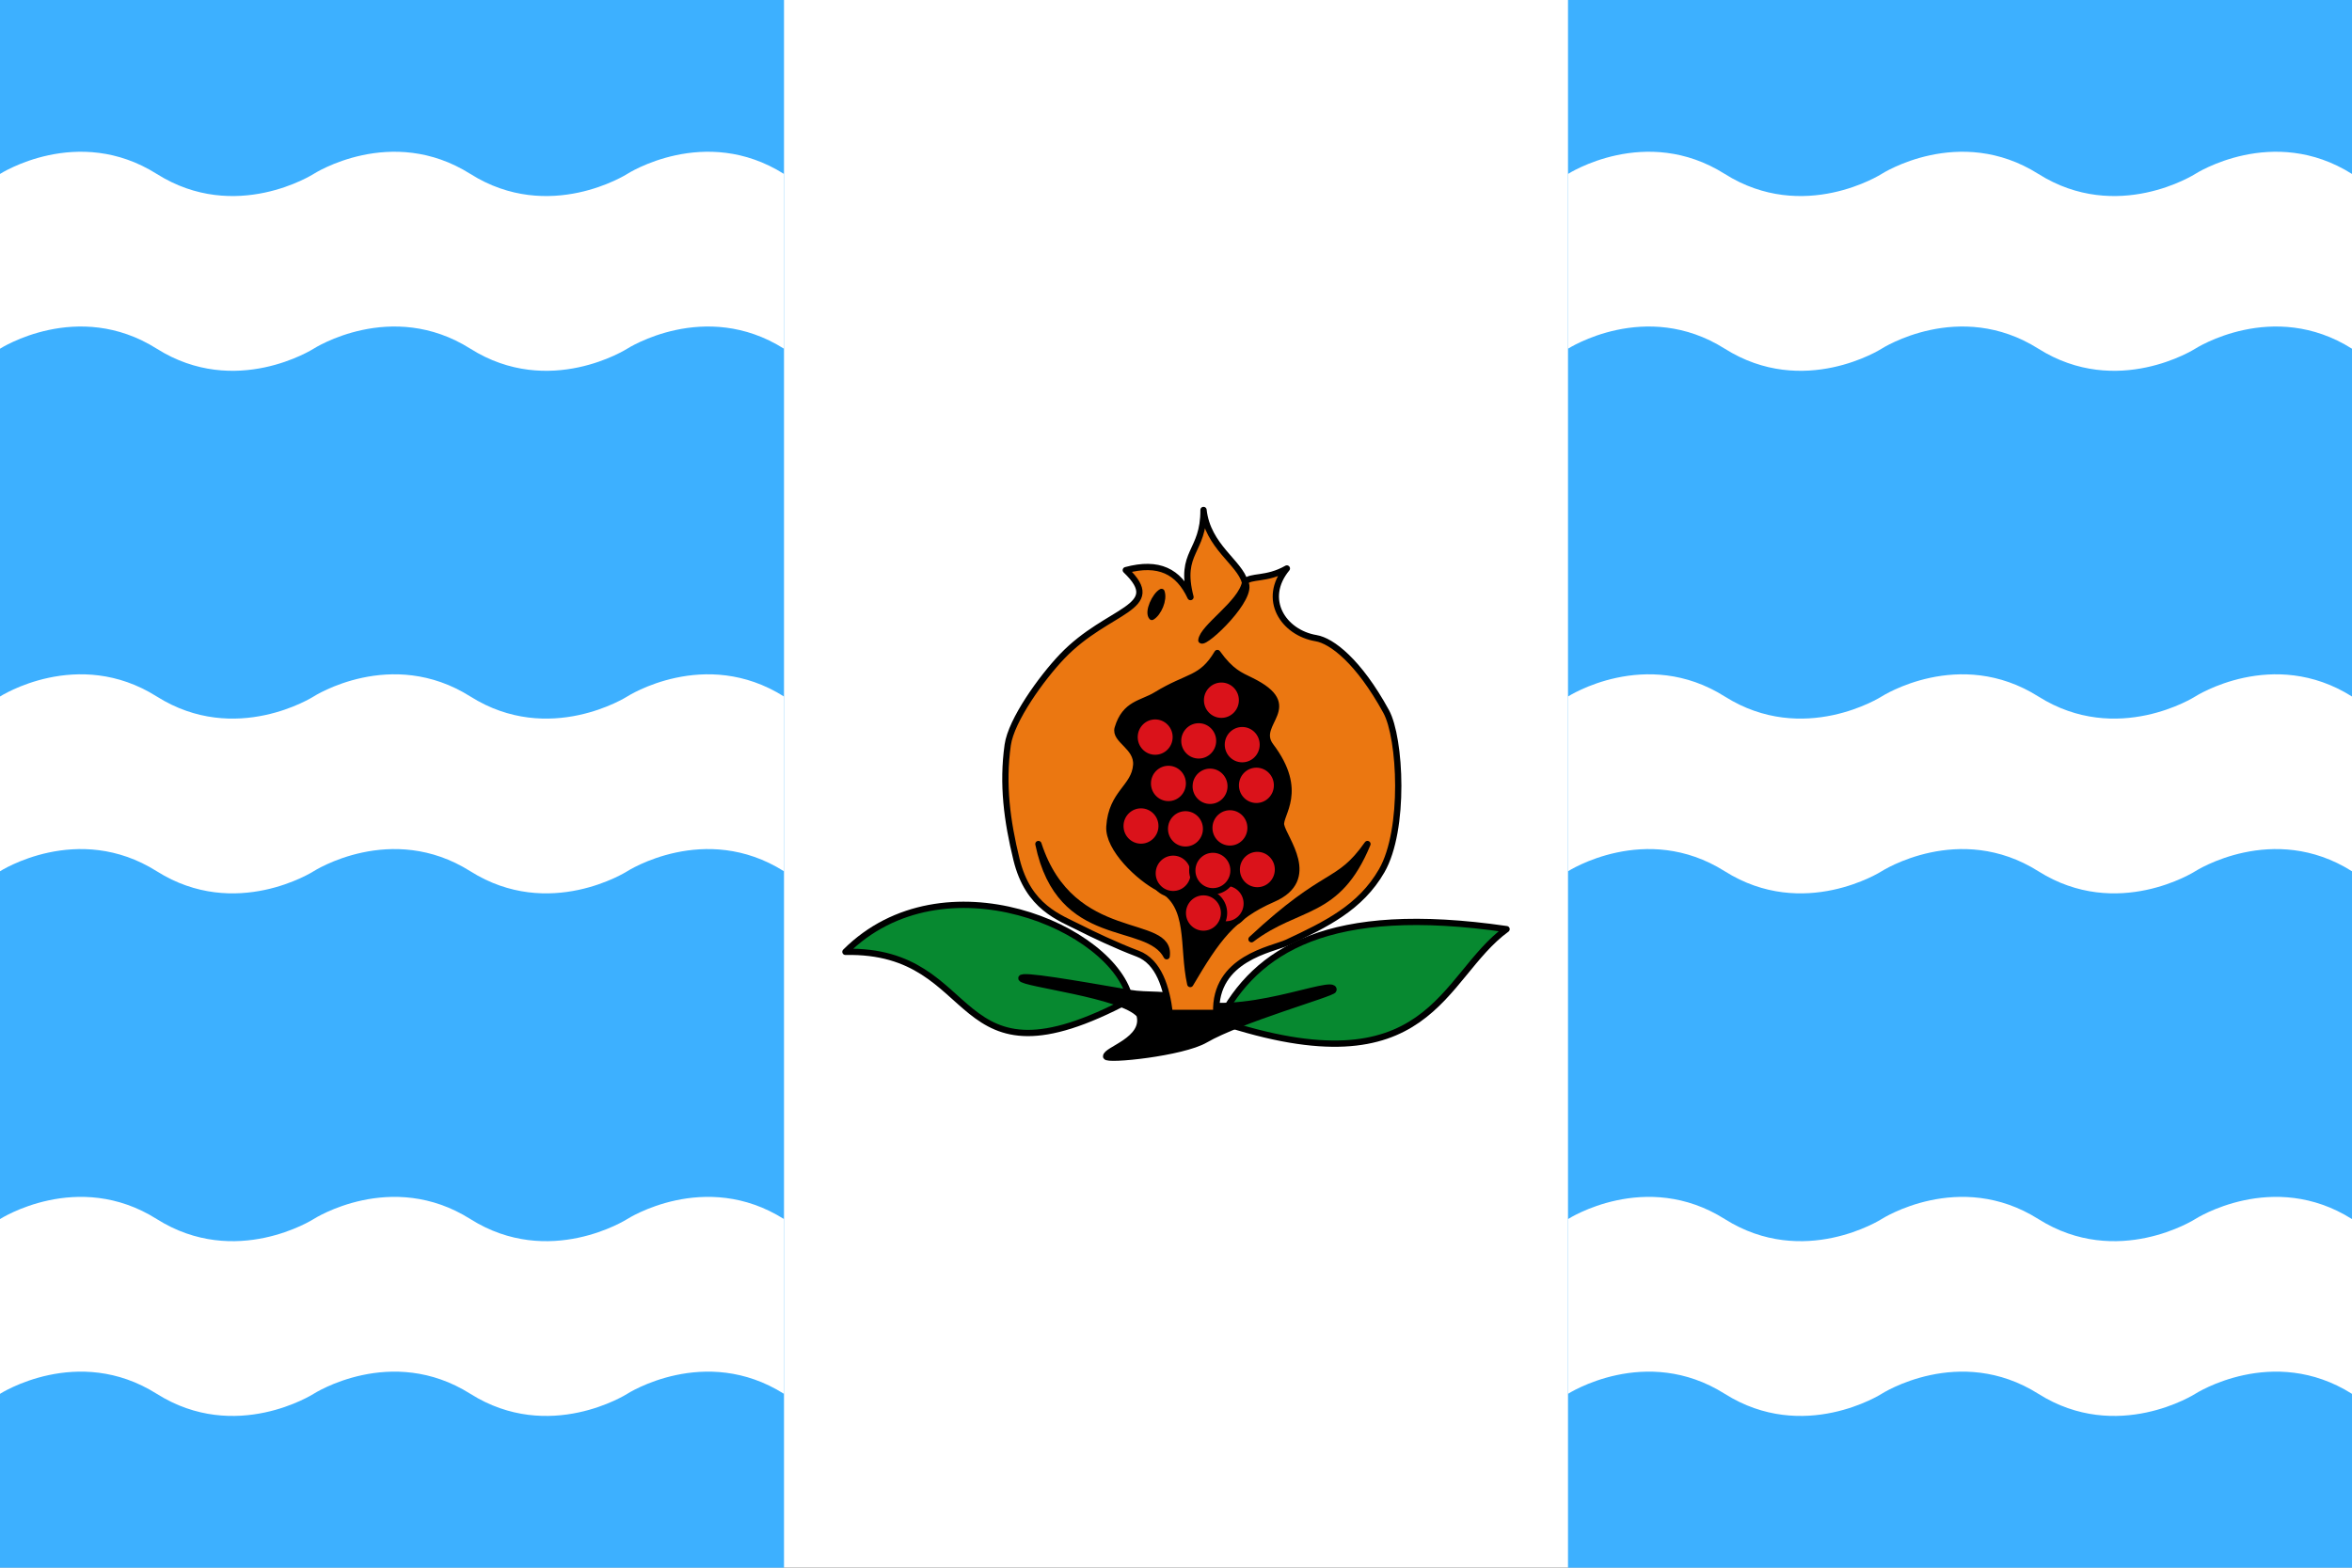 <?xml version="1.0" encoding="UTF-8" standalone="no"?>
<!-- Created with Inkscape (http://www.inkscape.org/) -->

<svg
   xmlns:dc="http://purl.org/dc/elements/1.1/"
   xmlns:cc="http://creativecommons.org/ns#"
   xmlns:rdf="http://www.w3.org/1999/02/22-rdf-syntax-ns#"
   xmlns:svg="http://www.w3.org/2000/svg"
   xmlns="http://www.w3.org/2000/svg"
   xmlns:sodipodi="http://sodipodi.sourceforge.net/DTD/sodipodi-0.dtd"
   xmlns:inkscape="http://www.inkscape.org/namespaces/inkscape"
   width="750"
   height="500"
   id="svg3184"
   sodipodi:version="0.32"
   inkscape:version="0.47 r22583"
   version="1.0"
   sodipodi:docname="Bandera de Vegas del Genil (Granada).svg"
   inkscape:output_extension="org.inkscape.output.svg.inkscape">
  <rect width="100%" height="100%" fill="#333333" stroke="none"/>
  <defs
     id="defs3186" />
  <sodipodi:namedview
     id="base"
     pagecolor="#ffffff"
     bordercolor="#666666"
     borderopacity="1.0"
     gridtolerance="1"
     guidetolerance="1"
     objecttolerance="1"
     inkscape:pageopacity="0.0"
     inkscape:pageshadow="2"
     inkscape:zoom="1.054"
     inkscape:cx="375"
     inkscape:cy="250"
     inkscape:document-units="px"
     inkscape:current-layer="layer2"
     height="500px"
     width="818.18px"
     inkscape:window-width="1366"
     inkscape:window-height="744"
     inkscape:window-x="-4"
     inkscape:window-y="-4"
     showgrid="false"
     inkscape:showpageshadow="false"
     inkscape:window-maximized="1"
     showguides="true"
     inkscape:guide-bbox="true">
    <inkscape:grid
       type="xygrid"
       id="grid7135"
       visible="true"
       enabled="true" />
  </sodipodi:namedview>
  <g
     inkscape:label="Bandera"
     inkscape:groupmode="layer"
     id="layer1"
     style="display:inline" />
  <g
     inkscape:groupmode="layer"
     id="layer2"
     inkscape:label="Escudo"
     style="display:inline">
    <g
       id="g4053">
      <path
         id="rect3192"
         d="M 0,0 750,0 750,500 0,500 0,0 z"
         style="display:inline;fill:#ffffff;fill-opacity:1;stroke:none" />
      <path
         sodipodi:nodetypes="ccccc"
         id="rect2383"
         d="M 1.5e-6,0 250,0 250,500 1.5e-6,500 l 0,-500 z"
         style="display:inline;fill:#3db0ff;fill-opacity:1;fill-rule:nonzero;stroke:none" />
      <path
         style="display:inline;fill:#3db0ff;fill-opacity:1;fill-rule:nonzero;stroke:none"
         d="m 500,0 250,0 0,500 -250,0 0,-500 z"
         id="path6561"
         sodipodi:nodetypes="ccccc" />
      <g
         transform="translate(972.672,18.66)"
         id="g3694">
        <path
           sodipodi:nodetypes="ccc"
           id="path17336"
           d="m -492.258,277.684 c -21.074,15.35 -23.91,51.894 -91.67,29.383 11.708,-22.807 35.085,-37.631 91.67,-29.383 z"
           style="fill:#078930;stroke:#000000;stroke-width:2;stroke-linecap:round;stroke-linejoin:round;stroke-miterlimit:4;stroke-opacity:1;stroke-dasharray:none" />
        <path
           id="path17398"
           d="m -584.474,189.607 c 4.327,6.047 9.228,5.492 12.372,7.505 17.079,10.934 -0.943,14.831 4.597,22.155 10.96,14.488 2.699,21.769 3.353,25.262 0.807,4.306 11.999,17.191 -2.592,23.537 -12.954,5.634 -17.988,12.864 -26.379,27.121 -2.671,-11.964 0.567,-25.255 -9.892,-30.547 -6.423,-3.249 -16.347,-12.703 -15.898,-19.67 0.696,-10.788 8.005,-12.434 8.55,-19.599 0.45,-5.913 -7.037,-7.978 -5.896,-11.803 2.357,-7.896 7.683,-7.779 12.219,-10.546 10.478,-6.393 14.403,-4.804 19.565,-13.416 z"
           style="fill:#000000;stroke:#000000;stroke-width:2;stroke-linecap:round;stroke-linejoin:round;stroke-miterlimit:4;stroke-opacity:1;stroke-dasharray:none" />
        <path
           style="fill:#078930;stroke:#000000;stroke-width:2;stroke-linecap:round;stroke-linejoin:round;stroke-miterlimit:4;stroke-opacity:1;stroke-dasharray:none"
           d="m -703.086,284.924 c 44.604,-0.94 32.055,46.464 90.765,15.205 -4.769,-22.807 -59.52,-46.379 -90.765,-15.205 z"
           id="path10757"
           sodipodi:nodetypes="ccc" />
        <path
           style="fill:#da121a;stroke:#000000;stroke-width:2;stroke-linecap:round;stroke-linejoin:round;stroke-miterlimit:4;stroke-opacity:1;stroke-dasharray:none"
           d="m -593.382,232.042 c -0.043,3.665 2.865,6.669 6.493,6.711 3.629,0.042 6.605,-2.895 6.648,-6.559 0.043,-3.665 -2.865,-6.669 -6.493,-6.711 -3.629,-0.042 -6.605,2.895 -6.648,6.559 z"
           id="path10735" />
        <path
           sodipodi:nodetypes="ccssssss"
           id="path17338"
           d="m -646.976,293.37 c 0.373,1.74 32.254,5.214 37.658,11.606 2.258,8.043 -10.829,11.167 -10.636,13.328 0.125,1.397 24.343,-1.109 31.602,-5.326 11.17,-6.489 40.651,-14.777 40.889,-15.867 0.928,-4.245 -30.459,10.224 -47.743,3.038 -5.365,-2.23 -11.241,-1.08 -17.418,-2.145 -17.186,-2.962 -34.648,-6.012 -34.353,-4.635 z"
           style="fill:#000000;stroke:#000000;stroke-width:2;stroke-linecap:round;stroke-linejoin:round;stroke-miterlimit:4;stroke-opacity:1;stroke-dasharray:none" />
        <path
           id="path10747"
           style="fill:#eb7711;fill-rule:evenodd;stroke:#000000;stroke-width:2;stroke-linecap:round;stroke-linejoin:round;stroke-miterlimit:4;stroke-opacity:1;stroke-dasharray:none"
           d="m -562.317,162.65 c -8.027,9.763 -1.213,20.46 9.332,22.232 4.978,0.837 13.55,7.341 22.331,23.386 4.634,8.467 6.121,37.675 -1.41,50.777 -6.77,11.78 -17.763,17.114 -30.217,22.939 -4.627,2.164 -23.215,4.936 -22.557,22.425 l -14.843,0 c -0.963,-7.908 -3.433,-16.353 -10.211,-18.903 -6.889,-2.592 -14.869,-6.419 -18.173,-8.109 -6.696,-3.425 -16.715,-6.567 -20.473,-21.941 -3.013,-12.329 -4.553,-23.922 -2.799,-36.493 1.112,-7.967 10.827,-21.43 17.359,-28.27 14.695,-15.391 33.176,-15.213 20.296,-27.51 10.573,-2.847 16.812,0.436 20.63,8.588 -3.757,-14.571 4.227,-14.097 4.153,-27.786 1.308,11.659 11.557,16.766 13.19,23.006 1.783,-2.194 6.812,-0.587 13.391,-4.342 z m -22.157,26.956 c 4.327,6.047 7.314,7.141 10.666,8.785 17.079,8.374 0.763,13.551 6.304,20.875 10.96,14.488 2.699,21.769 3.353,25.262 0.807,4.306 11.999,17.191 -2.592,23.537 -12.954,5.634 -17.988,12.864 -26.379,27.121 -2.671,-11.964 0.567,-25.255 -9.892,-30.547 -6.423,-3.249 -16.347,-12.703 -15.898,-19.67 0.696,-10.788 8.005,-12.434 8.55,-19.599 0.45,-5.913 -7.037,-7.978 -5.896,-11.803 2.357,-7.896 7.683,-7.779 12.219,-10.546 10.478,-6.393 14.403,-4.804 19.565,-13.416 z"
           sodipodi:nodetypes="cssssccsssssccccccsssscsssssc" />
        <path
           id="path17300"
           d="m -606.656,231.137 c -0.043,3.665 2.865,6.669 6.493,6.711 3.629,0.042 6.605,-2.895 6.648,-6.559 0.043,-3.665 -2.865,-6.669 -6.493,-6.711 -3.629,-0.042 -6.605,2.895 -6.648,6.559 z"
           style="fill:#da121a;stroke:#000000;stroke-width:2;stroke-linecap:round;stroke-linejoin:round;stroke-miterlimit:4;stroke-opacity:1;stroke-dasharray:none" />
        <path
           style="fill:#da121a;stroke:#000000;stroke-width:2;stroke-linecap:round;stroke-linejoin:round;stroke-miterlimit:4;stroke-opacity:1;stroke-dasharray:none"
           d="m -610.879,216.355 c -0.043,3.665 2.865,6.669 6.493,6.711 3.629,0.042 6.605,-2.895 6.648,-6.559 0.043,-3.665 -2.865,-6.669 -6.493,-6.711 -3.629,-0.042 -6.605,2.895 -6.648,6.559 z"
           id="path17302" />
        <path
           id="path17304"
           d="m -597.002,217.562 c -0.043,3.665 2.865,6.669 6.493,6.711 3.629,0.042 6.605,-2.895 6.648,-6.559 0.043,-3.665 -2.865,-6.669 -6.493,-6.711 -3.629,-0.042 -6.605,2.895 -6.648,6.559 z"
           style="fill:#da121a;stroke:#000000;stroke-width:2;stroke-linecap:round;stroke-linejoin:round;stroke-miterlimit:4;stroke-opacity:1;stroke-dasharray:none" />
        <path
           style="fill:#da121a;stroke:#000000;stroke-width:2;stroke-linecap:round;stroke-linejoin:round;stroke-miterlimit:4;stroke-opacity:1;stroke-dasharray:none"
           d="m -589.762,204.59 c -0.043,3.665 2.865,6.669 6.493,6.711 3.629,0.042 6.605,-2.895 6.648,-6.559 0.043,-3.665 -2.865,-6.669 -6.493,-6.711 -3.629,-0.042 -6.605,2.895 -6.648,6.559 z"
           id="path17306" />
        <path
           id="path17308"
           d="m -583.126,218.768 c -0.043,3.665 2.865,6.669 6.493,6.711 3.629,0.042 6.605,-2.895 6.648,-6.559 0.043,-3.665 -2.865,-6.669 -6.493,-6.711 -3.629,-0.042 -6.605,2.895 -6.648,6.559 z"
           style="fill:#da121a;stroke:#000000;stroke-width:2;stroke-linecap:round;stroke-linejoin:round;stroke-miterlimit:4;stroke-opacity:1;stroke-dasharray:none" />
        <path
           style="fill:#da121a;stroke:#000000;stroke-width:2;stroke-linecap:round;stroke-linejoin:round;stroke-miterlimit:4;stroke-opacity:1;stroke-dasharray:none"
           d="m -578.601,231.74 c -0.043,3.665 2.865,6.669 6.493,6.711 3.629,0.042 6.605,-2.895 6.648,-6.559 0.043,-3.665 -2.865,-6.669 -6.493,-6.711 -3.629,-0.042 -6.605,2.895 -6.648,6.559 z"
           id="path17310" />
        <path
           id="path17312"
           d="m -587.047,245.315 c -0.043,3.665 2.865,6.669 6.493,6.711 3.629,0.042 6.605,-2.895 6.648,-6.559 0.043,-3.665 -2.865,-6.669 -6.493,-6.711 -3.629,-0.042 -6.605,2.895 -6.648,6.559 z"
           style="fill:#da121a;stroke:#000000;stroke-width:2;stroke-linecap:round;stroke-linejoin:round;stroke-miterlimit:4;stroke-opacity:1;stroke-dasharray:none" />
        <path
           style="fill:#da121a;stroke:#000000;stroke-width:2;stroke-linecap:round;stroke-linejoin:round;stroke-miterlimit:4;stroke-opacity:1;stroke-dasharray:none"
           d="m -601.226,245.617 c -0.043,3.665 2.865,6.669 6.493,6.711 3.629,0.042 6.605,-2.895 6.648,-6.559 0.043,-3.665 -2.865,-6.669 -6.493,-6.711 -3.629,-0.042 -6.605,2.895 -6.648,6.559 z"
           id="path17314" />
        <path
           id="path17316"
           d="m -615.404,244.712 c -0.043,3.665 2.865,6.669 6.493,6.711 3.629,0.042 6.605,-2.895 6.648,-6.559 0.043,-3.665 -2.865,-6.669 -6.493,-6.711 -3.629,-0.042 -6.605,2.895 -6.648,6.559 z"
           style="fill:#da121a;stroke:#000000;stroke-width:2;stroke-linecap:round;stroke-linejoin:round;stroke-miterlimit:4;stroke-opacity:1;stroke-dasharray:none" />
        <path
           style="fill:#da121a;stroke:#000000;stroke-width:2;stroke-linecap:round;stroke-linejoin:round;stroke-miterlimit:4;stroke-opacity:1;stroke-dasharray:none"
           d="m -605.147,259.795 c -0.043,3.665 2.865,6.669 6.493,6.711 3.629,0.042 6.605,-2.895 6.648,-6.559 0.043,-3.665 -2.865,-6.669 -6.493,-6.711 -3.629,-0.042 -6.605,2.895 -6.648,6.559 z"
           id="path17318" />
        <path
           style="fill:#da121a;stroke:#000000;stroke-width:2;stroke-linecap:round;stroke-linejoin:round;stroke-miterlimit:4;stroke-opacity:1;stroke-dasharray:none"
           d="m -578.299,258.589 c -0.043,3.665 2.865,6.669 6.493,6.711 3.629,0.042 6.605,-2.895 6.648,-6.559 0.043,-3.665 -2.865,-6.669 -6.493,-6.711 -3.629,-0.042 -6.605,2.895 -6.648,6.559 z"
           id="path17322" />
        <path
           style="fill:#da121a;stroke:#000000;stroke-width:2;stroke-linecap:round;stroke-linejoin:round;stroke-miterlimit:4;stroke-opacity:1;stroke-dasharray:none"
           d="m -588.254,269.449 c -0.043,3.665 2.865,6.669 6.493,6.711 3.629,0.042 6.605,-2.895 6.648,-6.559 0.043,-3.665 -2.865,-6.669 -6.493,-6.711 -3.629,-0.042 -6.605,2.895 -6.648,6.559 z"
           id="path17326" />
        <path
           id="path17320"
           d="m -592.477,258.89 c -0.043,3.665 2.865,6.669 6.493,6.711 3.629,0.042 6.605,-2.895 6.648,-6.559 0.043,-3.665 -2.865,-6.669 -6.493,-6.711 -3.629,-0.042 -6.605,2.895 -6.648,6.559 z"
           style="fill:#da121a;stroke:#000000;stroke-width:2;stroke-linecap:round;stroke-linejoin:round;stroke-miterlimit:4;stroke-opacity:1;stroke-dasharray:none" />
        <path
           id="path17324"
           d="m -595.494,272.465 c -0.043,3.665 2.865,6.669 6.493,6.711 3.629,0.042 6.605,-2.895 6.648,-6.559 0.043,-3.665 -2.865,-6.669 -6.493,-6.711 -3.629,-0.042 -6.605,2.895 -6.648,6.559 z"
           style="fill:#da121a;stroke:#000000;stroke-width:2;stroke-linecap:round;stroke-linejoin:round;stroke-miterlimit:4;stroke-opacity:1;stroke-dasharray:none" />
        <path
           style="fill:#000000;stroke:#000000;stroke-width:2;stroke-linecap:round;stroke-linejoin:round;stroke-miterlimit:4;stroke-opacity:1;stroke-dasharray:none"
           d="m -641.546,250.534 c 6.788,32.975 34.752,23.861 40.899,35.794 1.691,-12.656 -30.27,-3.028 -40.899,-35.794 z"
           id="path17340"
           sodipodi:nodetypes="ccc" />
        <path
           sodipodi:nodetypes="ccc"
           id="path17342"
           d="m -536.622,250.534 c -9.503,23.02 -22.082,19.035 -36.978,30.364 24.252,-22.611 27.46,-16.874 36.978,-30.364 z"
           style="fill:#000000;stroke:#000000;stroke-width:2;stroke-linecap:round;stroke-linejoin:round;stroke-miterlimit:4;stroke-opacity:1;stroke-dasharray:none" />
        <path
           style="fill:#000000;stroke:#000000;stroke-width:2;stroke-linecap:round;stroke-linejoin:round;stroke-miterlimit:4;stroke-opacity:1;stroke-dasharray:none"
           d="m -575.622,167.058 c 3.016,4.769 -12.645,19.703 -13.965,18.514 0.421,-4.21 12.744,-11.811 13.965,-18.514 z"
           id="path17344"
           sodipodi:nodetypes="ccc" />
        <path
           sodipodi:nodetypes="ccc"
           id="path17346"
           d="m -602.287,170.127 c 0.878,2.459 -1,6.769 -3.085,7.978 -1.411,-1.609 1.047,-6.872 3.085,-7.978 z"
           style="fill:#000000;stroke:#000000;stroke-width:2;stroke-linecap:round;stroke-linejoin:round;stroke-miterlimit:4;stroke-opacity:1;stroke-dasharray:none" />
      </g>
      <g
         style="fill:#ffffff"
         id="g4037">
        <path
           sodipodi:nodetypes="ccscsccscsccc"
           d="m 250,111.219 c -25.268,-15.933 -50,0 -50,0 0,0 -24.851,15.858 -50,0 -25.268,-15.933 -50,0 -50,0 0,0 -24.851,15.858 -50,0 -25.268,-15.933 -50,0 -50,0 l 0,-55.739 c 0,0 24.732,-15.933 50,0 25.149,15.858 50,0 50,0 0,0 24.732,-15.933 50,0 25.149,15.858 50,0 50,0 0,0 24.732,-15.933 50,0 l 0,55.739 z"
           style="fill:#ffffff;stroke:none;display:inline"
           id="path24871" />
        <path
           id="path4033"
           style="fill:#ffffff;stroke:none;display:inline"
           d="m 250,277.886 c -25.268,-15.933 -50,0 -50,0 0,0 -24.851,15.858 -50,0 -25.268,-15.933 -50,0 -50,0 0,0 -24.851,15.858 -50,0 -25.268,-15.933 -50,0 -50,0 l 0,-55.739 c 0,0 24.732,-15.933 50,0 25.149,15.858 50,0 50,0 0,0 24.732,-15.933 50,0 25.149,15.858 50,0 50,0 0,0 24.732,-15.933 50,0 l 0,55.739 z"
           sodipodi:nodetypes="ccscsccscsccc" />
        <path
           sodipodi:nodetypes="ccscsccscsccc"
           d="m 250,444.553 c -25.268,-15.933 -50,0 -50,0 0,0 -24.851,15.858 -50,0 -25.268,-15.933 -50,0 -50,0 0,0 -24.851,15.858 -50,0 -25.268,-15.933 -50,0 -50,0 l 0,-55.739 c 0,0 24.732,-15.933 50,0 25.149,15.858 50,0 50,0 0,0 24.732,-15.933 50,0 25.149,15.858 50,0 50,0 0,0 24.732,-15.933 50,0 l 0,55.739 z"
           style="fill:#ffffff;stroke:none;display:inline"
           id="path4035" />
      </g>
      <g
         style="fill:#ffffff"
         transform="translate(500,0)"
         id="g4042">
        <path
           id="path4044"
           style="fill:#ffffff;stroke:none;display:inline"
           d="m 250,111.219 c -25.268,-15.933 -50,0 -50,0 0,0 -24.851,15.858 -50,0 -25.268,-15.933 -50,0 -50,0 0,0 -24.851,15.858 -50,0 -25.268,-15.933 -50,0 -50,0 l 0,-55.739 c 0,0 24.732,-15.933 50,0 25.149,15.858 50,0 50,0 0,0 24.732,-15.933 50,0 25.149,15.858 50,0 50,0 0,0 24.732,-15.933 50,0 l 0,55.739 z"
           sodipodi:nodetypes="ccscsccscsccc" />
        <path
           sodipodi:nodetypes="ccscsccscsccc"
           d="m 250,277.886 c -25.268,-15.933 -50,0 -50,0 0,0 -24.851,15.858 -50,0 -25.268,-15.933 -50,0 -50,0 0,0 -24.851,15.858 -50,0 -25.268,-15.933 -50,0 -50,0 l 0,-55.739 c 0,0 24.732,-15.933 50,0 25.149,15.858 50,0 50,0 0,0 24.732,-15.933 50,0 25.149,15.858 50,0 50,0 0,0 24.732,-15.933 50,0 l 0,55.739 z"
           style="fill:#ffffff;stroke:none;display:inline"
           id="path4046" />
        <path
           id="path4048"
           style="fill:#ffffff;stroke:none;display:inline"
           d="m 250,444.553 c -25.268,-15.933 -50,0 -50,0 0,0 -24.851,15.858 -50,0 -25.268,-15.933 -50,0 -50,0 0,0 -24.851,15.858 -50,0 -25.268,-15.933 -50,0 -50,0 l 0,-55.739 c 0,0 24.732,-15.933 50,0 25.149,15.858 50,0 50,0 0,0 24.732,-15.933 50,0 25.149,15.858 50,0 50,0 0,0 24.732,-15.933 50,0 l 0,55.739 z"
           sodipodi:nodetypes="ccscsccscsccc" />
      </g>
    </g>
  </g>
</svg>

